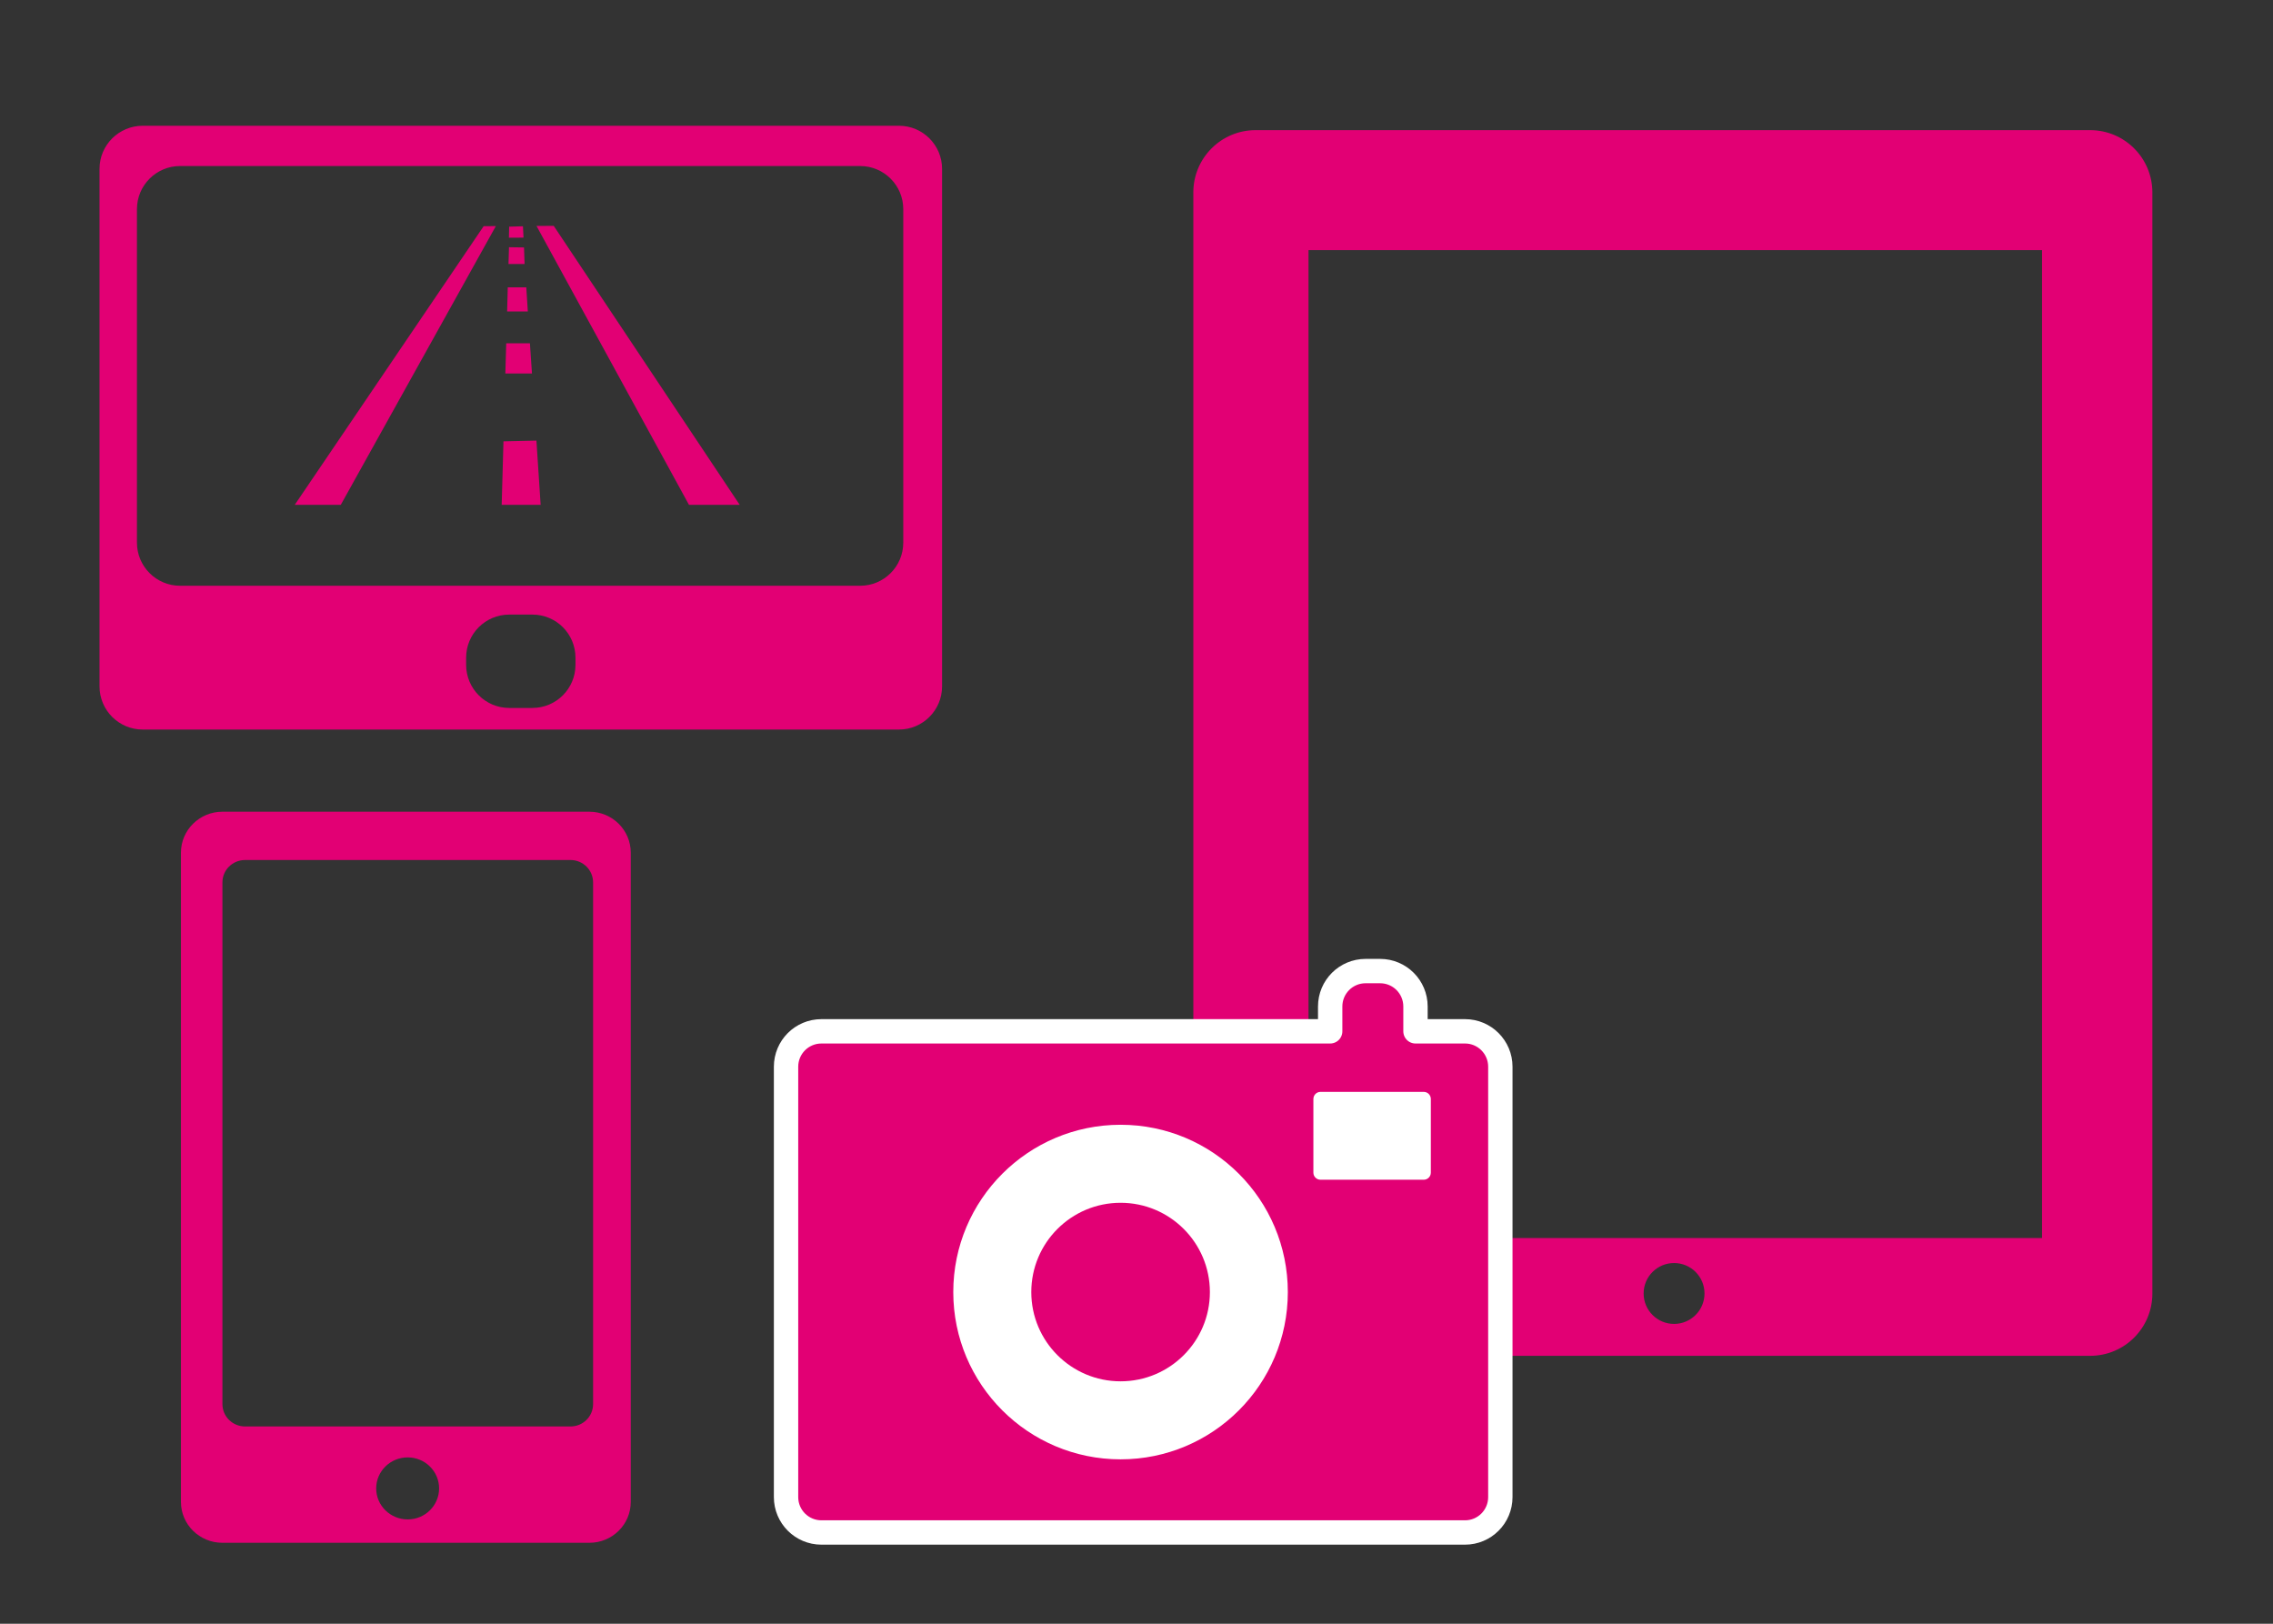 <?xml version="1.0" encoding="utf-8"?>
<!-- Generator: Adobe Illustrator 16.0.4, SVG Export Plug-In . SVG Version: 6.00 Build 0)  -->
<svg version="1.2" baseProfile="tiny" id="Ebene_1" xmlns="http://www.w3.org/2000/svg" xmlns:xlink="http://www.w3.org/1999/xlink"
	 x="0px" y="0px" width="280px" height="200px" viewBox="0 0 280 200" xml:space="preserve">
<rect x="0" y="0" width="280" height="200" fill="#333333" stroke="none"/>
<line fill="none" x1="64.7" y1="35.5" x2="62.6" y2="35.5"/>
<path fill="#418F99" d="M138.04,138.54c11.38,0,20.601,9.229,20.601,20.61c0,11.379-9.221,20.6-20.601,20.6s-20.61-9.221-20.61-20.6
	C117.43,147.77,126.66,138.54,138.04,138.54z"/>
<path fill="#418F99" d="M162.66,134.49h12.73c0.479,0,0.868,0.39,0.868,0.88v9.069c0,0.479-0.39,0.871-0.868,0.871h-12.73
	c-0.48,0-0.87-0.392-0.87-0.871v-9.069C161.79,134.88,162.18,134.49,162.66,134.49z"/>
<path fill="#E20074" d="M251.55,30.81h-90.36v121.68h90.36V30.81z M206.221,163.07c2.069,0,3.75-1.68,3.75-3.75
	s-1.681-3.75-3.75-3.75c-2.07,0-3.75,1.68-3.75,3.75S204.15,163.07,206.221,163.07z M257.471,167H154.67
	c-4.24,0-7.67-3.43-7.67-7.67V23.7c0-4.23,3.43-7.67,7.67-7.67h102.801c4.239,0,7.67,3.439,7.67,7.67v135.63
	C265.141,163.57,261.71,167,257.471,167z"/>
<path fill="#E20074" d="M73.06,108.68c0-1.52-1.25-2.75-2.78-2.75H30.19c-1.54,0-2.79,1.23-2.79,2.75v64.271
	c0,1.521,1.25,2.75,2.79,2.75h40.09c1.53,0,2.78-1.229,2.78-2.75V108.68z M50.22,187.15c2.14,0,3.87-1.711,3.87-3.82
	s-1.73-3.82-3.87-3.82c-2.14,0-3.88,1.711-3.88,3.82S48.08,187.15,50.22,187.15z M72.6,190.029H27.4c-2.82,0-5.11-2.25-5.11-5.029
	v-79.98c0-2.778,2.29-5.04,5.11-5.04h45.2c2.82,0,5.1,2.26,5.1,5.04V185C77.7,187.779,75.42,190.029,72.6,190.029z"/>
<polyline fill="#E20074" points="61.08,27.85 59.58,27.86 36.31,62.18 41.98,62.18 "/>
<polyline fill="#E20074" points="84.87,62.18 91.12,62.18 68.21,27.82 66.09,27.83 "/>
<polyline fill="#E20074" points="65.53,46 65.28,42.28 62.36,42.28 62.25,46 "/>
<polyline fill="#E20074" points="62.55,35.39 62.47,38.36 65.02,38.36 64.83,35.39 "/>
<path fill="#E20074" d="M62.7,30.45l-0.06,2.07h1.98l-0.07-2.04L62.7,30.45z M64.49,29.27l-0.07-1.4l-1.7,0.05l-0.03,1.36
	L64.49,29.27z M62.02,54.36l-0.22,7.82h4.8l-0.52-7.91L62.02,54.36z"/>
<path fill="#E20074" d="M111.27,25.76c0-2.93-2.38-5.31-5.31-5.31H22.18c-2.93,0-5.31,2.38-5.31,5.31v41.08
	c0,2.93,2.38,5.31,5.31,5.31h83.78c2.93,0,5.31-2.38,5.31-5.31V25.76z M57.42,81.89c0,2.93,2.38,5.31,5.31,5.31h2.85
	c2.94,0,5.31-2.38,5.31-5.31v-0.88c0-2.94-2.37-5.31-5.31-5.31h-2.85c-2.93,0-5.31,2.37-5.31,5.31V81.89z M110.74,89.86H17.58
	c-2.94,0-5.32-2.38-5.32-5.32V20.8c0-2.93,2.38-5.31,5.32-5.31h93.16c2.93,0,5.31,2.38,5.31,5.31v63.74
	C116.05,87.48,113.67,89.86,110.74,89.86z"/>
<path fill="#E20074" stroke="#FFFFFF" stroke-width="3" stroke-linecap="round" stroke-linejoin="round" stroke-miterlimit="10" d="
	M180.471,188.76H101.19c-2.41,0-4.36-1.949-4.36-4.359v-53.01c0-2.41,1.95-4.36,4.36-4.36h62.669v-3.06
	c0-2.41,1.951-4.361,4.361-4.361h1.788c2.41,0,4.36,1.951,4.36,4.361v3.06h6.102c2.398,0,4.35,1.95,4.35,4.36v53.01
	C184.82,186.811,182.87,188.76,180.471,188.76z"/>
<path fill="#FFFFFF" d="M138.04,138.54c11.38,0,20.601,9.229,20.601,20.61c0,11.379-9.221,20.6-20.601,20.6s-20.61-9.221-20.61-20.6
	C117.43,147.77,126.66,138.54,138.04,138.54z"/>
<path fill="#E20074" d="M138.04,148.15c6.069,0,11,4.92,11,11c0,6.069-4.931,10.99-11,10.99c-6.07,0-11-4.921-11-10.99
	C127.04,153.07,131.97,148.15,138.04,148.15z"/>
<path fill="#FFFFFF" d="M162.66,134.49h12.73c0.479,0,0.868,0.39,0.868,0.88v9.069c0,0.479-0.39,0.871-0.868,0.871h-12.73
	c-0.48,0-0.87-0.392-0.87-0.871v-9.069C161.79,134.88,162.18,134.49,162.66,134.49z"/>
</svg>

